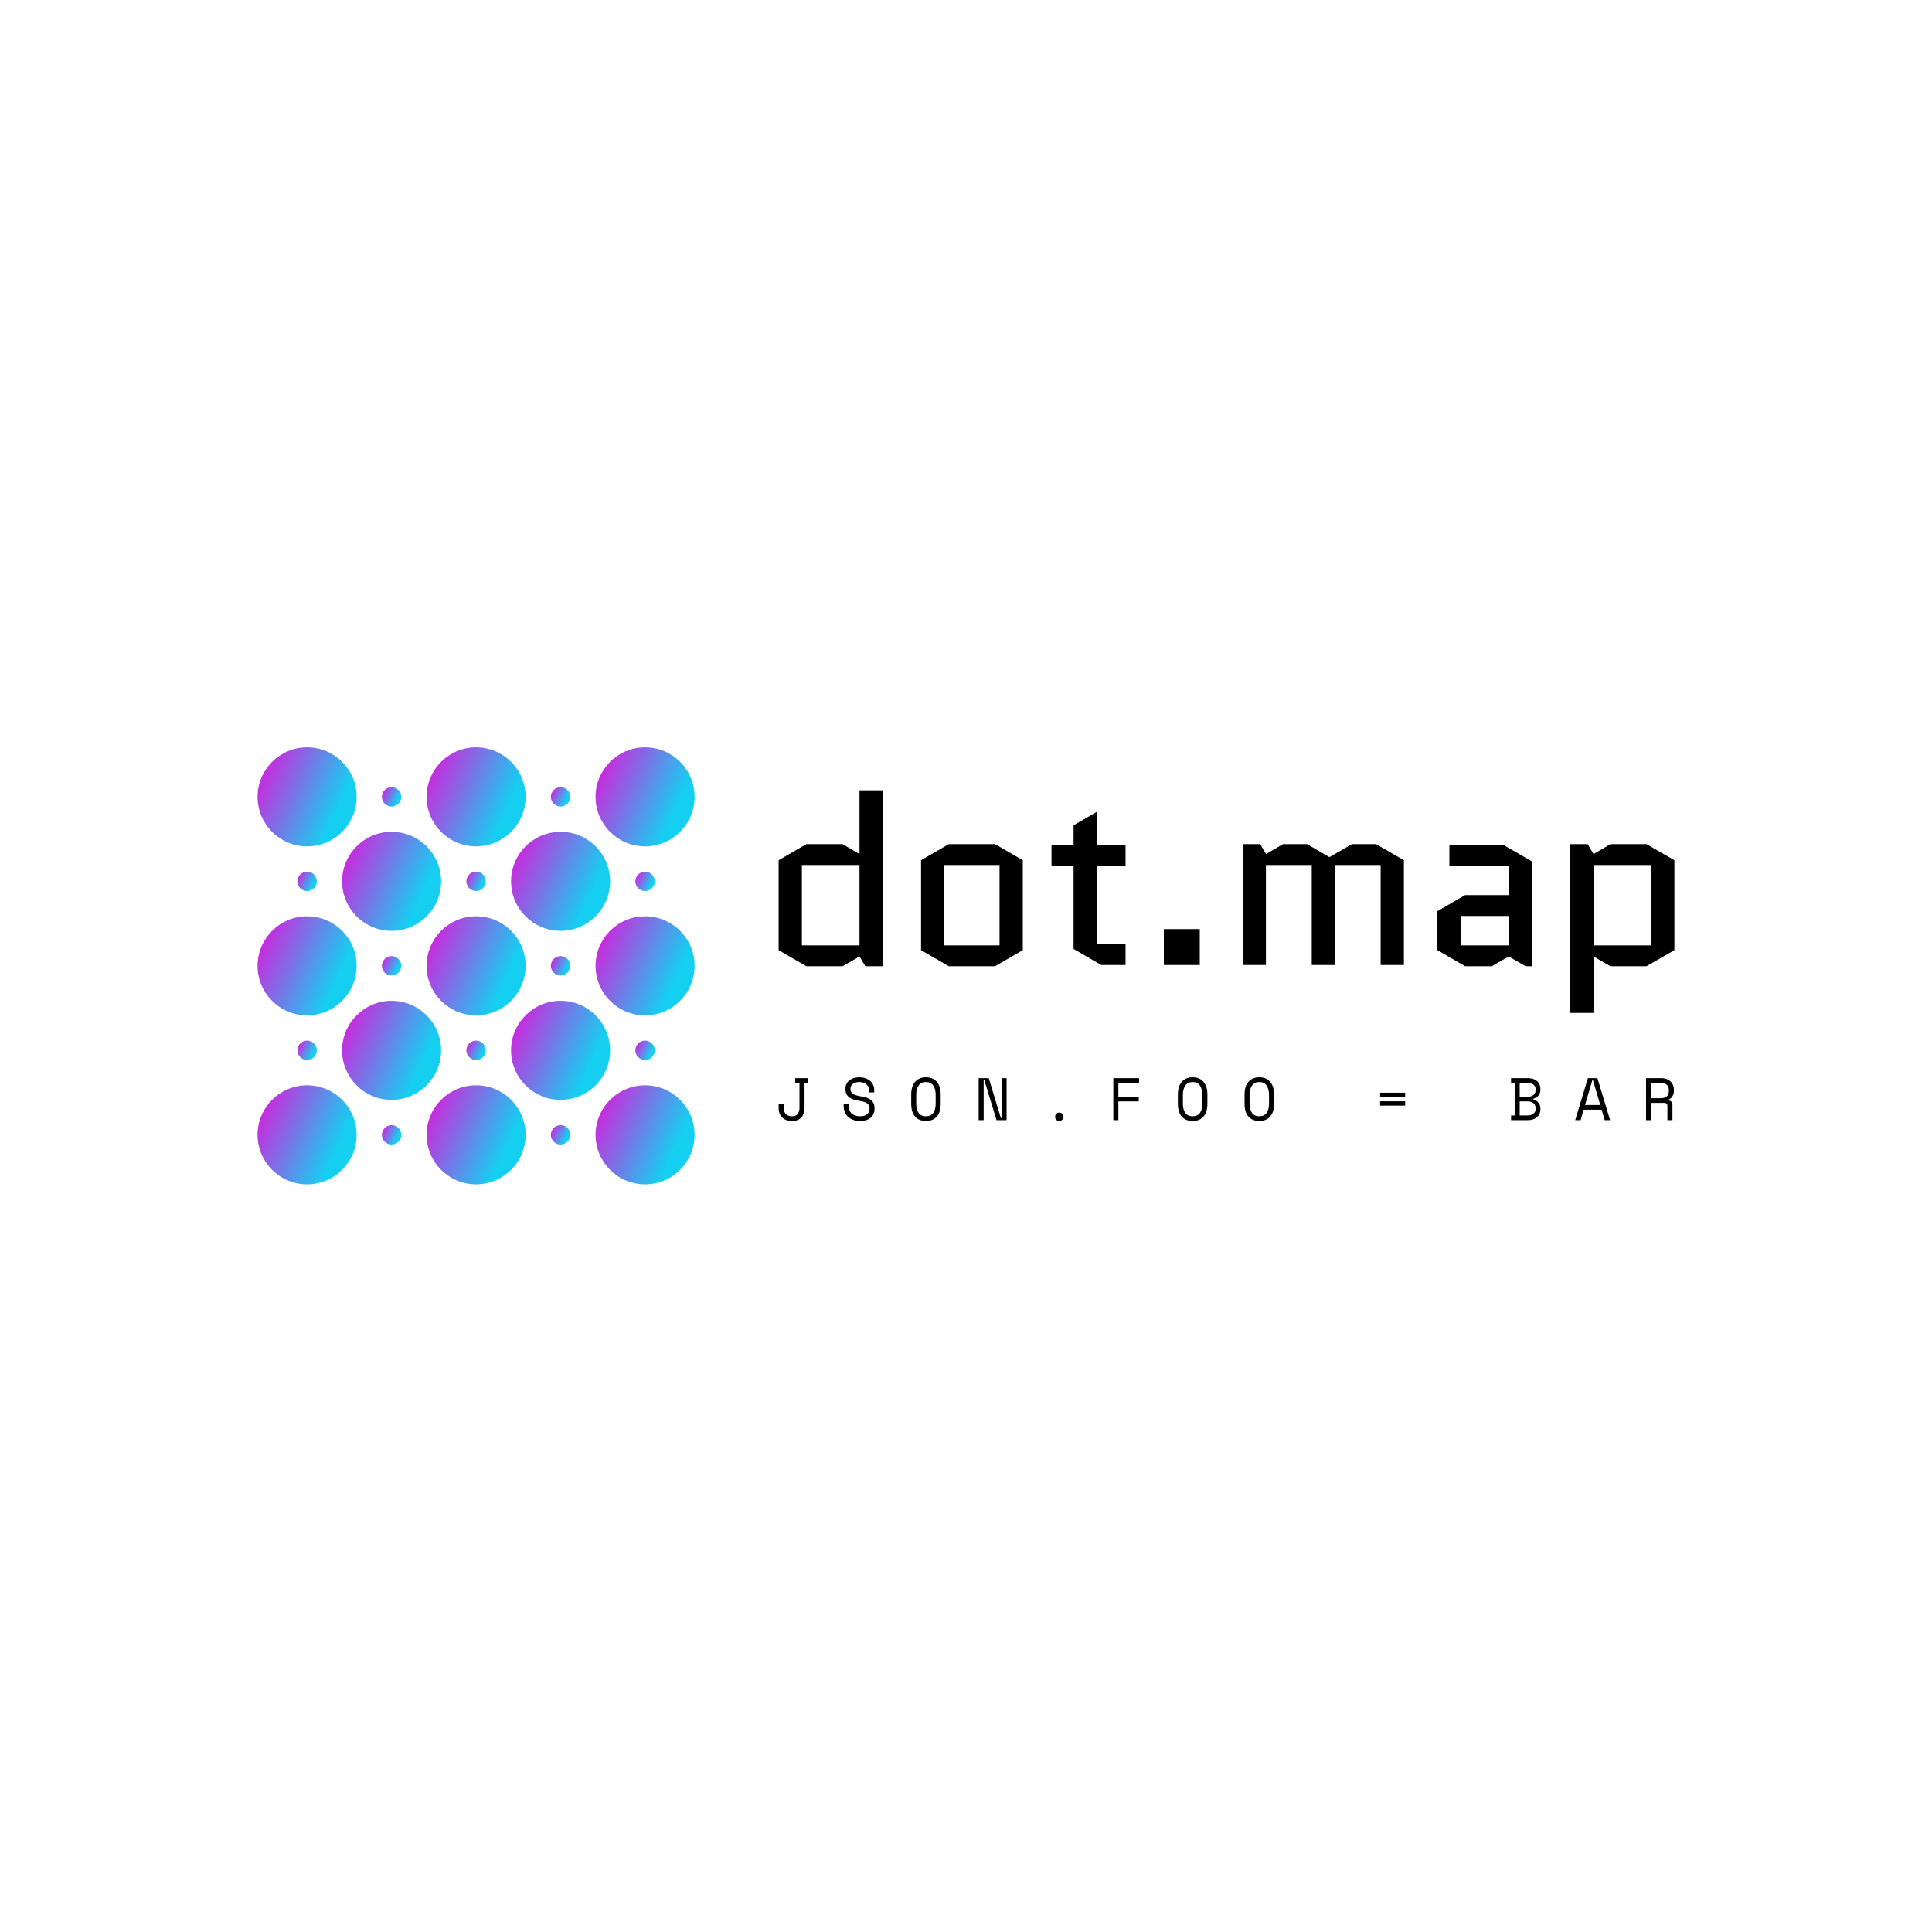 <svg data-v-fde0c5aa="" xmlns="http://www.w3.org/2000/svg" viewBox="0 0 300 300" class="iconLeftSlogan"><!----><defs data-v-fde0c5aa=""><!----></defs><rect data-v-fde0c5aa="" fill="transparent" x="0" y="0" width="300px" height="300px" class="logo-background-square"></rect><defs data-v-fde0c5aa=""><!----></defs><g data-v-fde0c5aa="" id="df5b0bc7-ea6a-4061-9192-33308d778204" fill="#000000" transform="matrix(2.655,0,0,2.655,117.931,110.344)"><path d="M2.74 7.81L1.12 8.75L1.12 14.01L2.74 14.95L4.86 14.95L5.85 14.38L6.19 14.95L7.21 14.95L7.21 4.66L5.85 4.66L5.85 8.39L4.86 7.81ZM5.85 13.73L2.48 13.73L2.48 9.03L5.85 9.03ZM15.40 14.01L15.40 8.75L13.78 7.81L11.07 7.81L9.45 8.75L9.45 14.01L11.07 14.95L13.78 14.95ZM10.81 9.03L14.04 9.03L14.04 13.73L10.81 13.73ZM17.08 9.10L18.37 9.10L18.37 13.94L19.99 14.88L21.41 14.88L21.41 13.66L19.73 13.66L19.73 9.10L21.41 9.10L21.41 7.88L19.73 7.88L19.73 5.92L18.37 6.71L18.37 7.88L17.08 7.88ZM23.65 14.88L25.75 14.88L25.75 12.78L23.65 12.78ZM37.69 8.75L36.06 7.81L34.65 7.81L33.33 8.57L32.03 7.81L30.62 7.81L29.62 8.39L29.29 7.81L28.27 7.81L28.27 14.88L29.62 14.88L29.62 9.03L32.30 9.03L32.30 14.88L33.66 14.88L33.66 9.03L36.33 9.03L36.33 14.88L37.69 14.88ZM41.01 12.01L43.82 12.01L43.82 13.73L41.01 13.73ZM41.27 14.95L42.83 14.95L43.82 14.38L44.81 14.95L45.18 14.95L45.18 8.82L43.55 7.88L40.35 7.88L40.35 9.10L43.82 9.10L43.82 10.79L41.27 10.79L39.65 11.73L39.65 14.01ZM51.88 14.95L53.51 14.01L53.51 8.75L51.88 7.81L49.77 7.81L48.78 8.39L48.44 7.81L47.42 7.81L47.42 17.68L48.78 17.68L48.78 14.38L49.77 14.95ZM48.78 9.03L52.15 9.03L52.15 13.73L48.78 13.73Z"></path></g><defs data-v-fde0c5aa=""><linearGradient data-v-fde0c5aa="" gradientTransform="rotate(25)" id="25bbad0f-dc4a-4eec-91d1-477343ff3412" x1="0%" y1="0%" x2="100%" y2="0%"><stop data-v-fde0c5aa="" offset="0%" stop-color="#E90DDA" stop-opacity="1"></stop><stop data-v-fde0c5aa="" offset="100%" stop-color="#15CFF1" stop-opacity="1"></stop></linearGradient></defs><g data-v-fde0c5aa="" id="ffc2c977-9aa1-49ae-b483-b4f96dcd3c1c" stroke="none" fill="url(#25bbad0f-dc4a-4eec-91d1-477343ff3412)" transform="matrix(0.754,0,0,0.754,36.228,112.275)"><circle cx="15.2" cy="84.8" r="10.2"></circle><circle cx="15.2" cy="67.4" r="2"></circle><circle cx="32.6" cy="50" r="2"></circle><circle cx="32.6" cy="84.8" r="2"></circle><circle cx="32.6" cy="67.4" r="10.2"></circle><circle cx="15.2" cy="50" r="10.2"></circle><circle cx="15.2" cy="32.6" r="2"></circle><circle cx="32.6" cy="15.2" r="2"></circle><circle cx="15.2" cy="15.2" r="10.2"></circle><circle cx="32.6" cy="32.6" r="10.2"></circle><circle cx="50" cy="84.8" r="10.2"></circle><circle cx="50" cy="67.4" r="2"></circle><circle cx="67.4" cy="50" r="2"></circle><circle cx="67.4" cy="84.8" r="2"></circle><circle cx="67.4" cy="67.4" r="10.2"></circle><circle cx="50" cy="50" r="10.2"></circle><circle cx="50" cy="32.6" r="2"></circle><circle cx="67.4" cy="15.2" r="2"></circle><circle cx="50" cy="15.2" r="10.2"></circle><circle cx="84.8" cy="84.8" r="10.2"></circle><circle cx="84.8" cy="67.4" r="2"></circle><circle cx="84.8" cy="50" r="10.2"></circle><circle cx="84.8" cy="32.6" r="2"></circle><circle cx="84.8" cy="15.2" r="10.2"></circle><circle cx="67.4" cy="32.6" r="10.2"></circle></g><defs data-v-fde0c5aa=""><!----></defs><g data-v-fde0c5aa="" id="8e03cb61-83cb-4d2f-a126-df43b2cd3689" fill="#000000" transform="matrix(0.665,0,0,0.665,120.226,163.505)"><path d="M7.07 6.97L7.07 12.74L7.07 12.74Q7.07 14.27 6.32 15.07L6.32 15.07L6.32 15.07Q5.57 15.88 4.13 15.88L4.13 15.88L4.13 15.88Q2.69 15.88 1.85 15.07L1.85 15.07L1.85 15.07Q1.02 14.27 1.02 12.74L1.02 12.74L1.02 11.98L2.20 11.98L2.20 12.74L2.20 12.74Q2.20 13.66 2.67 14.22L2.67 14.22L2.67 14.22Q3.15 14.78 4.13 14.78L4.13 14.78L4.13 14.78Q5.11 14.78 5.50 14.22L5.50 14.22L5.50 14.22Q5.89 13.66 5.89 12.74L5.89 12.74L5.89 6.97L4.89 6.97L4.89 5.88L7.91 5.88L7.91 6.97L7.07 6.97ZM22.16 9.21L22.16 8.71L22.16 8.71Q22.16 8.23 21.97 7.87L21.97 7.87L21.97 7.87Q21.78 7.50 21.46 7.27L21.46 7.27L21.46 7.27Q21.14 7.03 20.72 6.90L20.72 6.90L20.72 6.90Q20.30 6.78 19.84 6.78L19.84 6.78L19.84 6.78Q19.43 6.78 19.07 6.88L19.07 6.88L19.07 6.88Q18.70 6.99 18.42 7.18L18.42 7.18L18.42 7.18Q18.13 7.38 17.96 7.66L17.96 7.66L17.96 7.66Q17.79 7.95 17.79 8.33L17.79 8.33L17.79 8.41L17.79 8.41Q17.79 8.82 17.96 9.11L17.96 9.11L17.96 9.11Q18.13 9.39 18.46 9.60L18.46 9.60L18.46 9.60Q18.79 9.80 19.28 9.93L19.28 9.93L19.28 9.93Q19.77 10.07 20.43 10.16L20.43 10.16L20.43 10.16Q21.97 10.40 22.69 11.07L22.69 11.07L22.69 11.07Q23.42 11.73 23.42 12.85L23.42 12.85L23.42 13.02L23.42 13.02Q23.42 13.65 23.20 14.17L23.20 14.17L23.20 14.17Q22.99 14.70 22.56 15.08L22.56 15.08L22.56 15.08Q22.13 15.46 21.50 15.67L21.50 15.67L21.50 15.67Q20.87 15.88 20.05 15.88L20.05 15.88L20.05 15.88Q19.11 15.88 18.39 15.60L18.39 15.60L18.39 15.60Q17.67 15.33 17.18 14.85L17.18 14.85L17.18 14.85Q16.70 14.36 16.45 13.71L16.45 13.71L16.45 13.71Q16.20 13.06 16.20 12.29L16.20 12.29L16.20 11.87L17.37 11.87L17.37 12.21L17.37 12.21Q17.37 13.50 18.08 14.14L18.08 14.14L18.08 14.14Q18.79 14.78 20.05 14.78L20.05 14.78L20.05 14.78Q21.14 14.78 21.69 14.30L21.69 14.30L21.69 14.30Q22.25 13.82 22.25 13.02L22.25 13.02L22.25 12.94L22.25 12.94Q22.25 12.17 21.68 11.76L21.68 11.76L21.68 11.76Q21.11 11.35 19.84 11.17L19.84 11.17L19.84 11.17Q19.10 11.07 18.50 10.87L18.50 10.87L18.50 10.87Q17.91 10.67 17.49 10.34L17.49 10.34L17.49 10.34Q17.07 10.01 16.84 9.55L16.84 9.55L16.84 9.55Q16.62 9.09 16.62 8.46L16.62 8.46L16.62 8.29L16.62 8.29Q16.62 7.71 16.86 7.24L16.86 7.24L16.86 7.24Q17.09 6.76 17.52 6.41L17.52 6.41L17.52 6.41Q17.95 6.06 18.54 5.87L18.54 5.87L18.54 5.87Q19.14 5.68 19.85 5.68L19.85 5.68L19.85 5.68Q20.68 5.68 21.33 5.92L21.33 5.92L21.33 5.92Q21.98 6.16 22.43 6.56L22.43 6.56L22.43 6.56Q22.88 6.96 23.11 7.50L23.11 7.50L23.11 7.50Q23.34 8.04 23.34 8.62L23.34 8.62L23.34 9.21L22.16 9.21ZM31.98 11.87L31.98 9.69L31.98 9.69Q31.98 7.78 32.89 6.73L32.89 6.73L32.89 6.73Q33.80 5.68 35.42 5.68L35.42 5.68L35.42 5.68Q37.04 5.68 37.95 6.73L37.95 6.73L37.95 6.73Q38.86 7.78 38.86 9.69L38.86 9.69L38.86 11.87L38.86 11.87Q38.86 13.83 37.95 14.85L37.95 14.85L37.95 14.85Q37.04 15.88 35.42 15.88L35.42 15.88L35.42 15.88Q33.80 15.88 32.89 14.85L32.89 14.85L32.89 14.85Q31.98 13.83 31.98 11.87L31.98 11.87ZM35.42 14.78L35.42 14.78L35.42 14.78Q36.55 14.78 37.12 14.01L37.12 14.01L37.12 14.01Q37.69 13.23 37.69 11.79L37.69 11.79L37.69 9.77L37.69 9.77Q37.69 8.43 37.12 7.60L37.12 7.60L37.12 7.60Q36.55 6.78 35.42 6.78L35.42 6.78L35.42 6.78Q34.29 6.78 33.72 7.60L33.72 7.60L33.72 7.60Q33.15 8.43 33.15 9.77L33.15 9.77L33.15 11.79L33.15 11.79Q33.15 13.23 33.72 14.01L33.72 14.01L33.72 14.01Q34.29 14.78 35.42 14.78ZM50.08 5.88L52.91 15.18L53.07 15.18L53.07 5.88L54.25 5.88L54.25 15.68L51.90 15.68L49.07 6.38L48.90 6.38L48.90 15.68L47.73 15.68L47.73 5.88L50.08 5.88ZM65.58 14.90L65.58 14.90L65.58 14.90Q65.58 14.49 65.86 14.20L65.86 14.20L65.86 14.20Q66.15 13.92 66.56 13.92L66.56 13.92L66.56 13.92Q66.96 13.92 67.25 14.20L67.25 14.20L67.25 14.20Q67.54 14.49 67.54 14.90L67.54 14.90L67.54 14.90Q67.54 15.30 67.25 15.59L67.25 15.59L67.25 15.59Q66.96 15.88 66.56 15.88L66.56 15.88L66.56 15.88Q66.15 15.88 65.86 15.59L65.86 15.59L65.86 15.59Q65.58 15.30 65.58 14.90ZM79.17 15.68L79.17 5.88L85.19 5.88L85.19 6.97L80.35 6.97L80.35 10.22L85.11 10.22L85.11 11.31L80.35 11.31L80.35 15.68L79.17 15.68ZM94.25 11.87L94.25 9.69L94.25 9.69Q94.25 7.78 95.16 6.73L95.16 6.73L95.16 6.73Q96.07 5.68 97.69 5.68L97.69 5.68L97.69 5.68Q99.32 5.68 100.23 6.73L100.23 6.73L100.23 6.73Q101.14 7.78 101.14 9.69L101.14 9.69L101.14 11.87L101.14 11.87Q101.14 13.83 100.23 14.85L100.23 14.85L100.23 14.85Q99.32 15.88 97.69 15.88L97.69 15.88L97.69 15.88Q96.07 15.88 95.16 14.85L95.16 14.85L95.16 14.85Q94.25 13.83 94.25 11.87L94.25 11.87ZM97.69 14.78L97.69 14.78L97.69 14.78Q98.83 14.78 99.39 14.01L99.39 14.01L99.39 14.01Q99.96 13.23 99.96 11.79L99.96 11.79L99.96 9.77L99.96 9.77Q99.96 8.43 99.39 7.60L99.39 7.60L99.39 7.60Q98.83 6.78 97.69 6.78L97.69 6.78L97.69 6.78Q96.56 6.78 95.99 7.60L95.99 7.60L95.99 7.60Q95.42 8.43 95.42 9.77L95.42 9.77L95.42 11.79L95.42 11.79Q95.42 13.23 95.99 14.01L95.99 14.01L95.99 14.01Q96.56 14.78 97.69 14.78ZM109.82 11.87L109.82 9.69L109.82 9.69Q109.82 7.78 110.73 6.73L110.73 6.73L110.73 6.73Q111.64 5.68 113.26 5.68L113.26 5.68L113.26 5.68Q114.88 5.68 115.79 6.73L115.79 6.73L115.79 6.73Q116.70 7.78 116.70 9.69L116.70 9.69L116.70 11.87L116.70 11.87Q116.70 13.83 115.79 14.85L115.79 14.85L115.79 14.85Q114.88 15.88 113.26 15.88L113.26 15.88L113.26 15.88Q111.64 15.88 110.73 14.85L110.73 14.85L110.73 14.85Q109.82 13.83 109.82 11.87L109.82 11.87ZM113.26 14.78L113.26 14.78L113.26 14.78Q114.39 14.78 114.96 14.01L114.96 14.01L114.96 14.01Q115.53 13.23 115.53 11.79L115.53 11.79L115.53 9.77L115.53 9.77Q115.53 8.43 114.96 7.60L114.96 7.60L114.96 7.60Q114.39 6.78 113.26 6.78L113.26 6.78L113.26 6.78Q112.13 6.78 111.56 7.60L111.56 7.60L111.56 7.60Q110.99 8.43 110.99 9.77L110.99 9.77L110.99 11.79L110.99 11.79Q110.99 13.23 111.56 14.01L111.56 14.01L111.56 14.01Q112.13 14.78 113.26 14.78ZM141.47 10.28L141.47 9.27L147.32 9.27L147.32 10.28L141.47 10.28ZM141.47 12.29L141.47 11.28L147.32 11.28L147.32 12.29L141.47 12.29ZM172.05 15.68L172.05 14.59L172.89 14.59L172.89 6.97L172.05 6.97L172.05 5.88L176.01 5.88L176.01 5.88Q176.71 5.88 177.25 6.08L177.25 6.08L177.25 6.08Q177.79 6.27 178.16 6.61L178.16 6.61L178.16 6.61Q178.53 6.94 178.72 7.41L178.72 7.41L178.72 7.41Q178.91 7.88 178.91 8.43L178.91 8.43L178.91 8.60L178.91 8.60Q178.91 9.00 178.78 9.34L178.78 9.34L178.78 9.34Q178.65 9.67 178.43 9.94L178.43 9.94L178.43 9.94Q178.21 10.21 177.91 10.39L177.91 10.39L177.91 10.39Q177.60 10.58 177.25 10.68L177.25 10.68L177.25 10.85L177.25 10.85Q177.95 11.05 178.43 11.60L178.43 11.60L178.43 11.60Q178.91 12.15 178.91 12.95L178.91 12.95L178.91 13.12L178.91 13.12Q178.91 13.66 178.72 14.13L178.72 14.13L178.72 14.13Q178.53 14.60 178.16 14.95L178.16 14.95L178.16 14.95Q177.79 15.29 177.25 15.48L177.25 15.48L177.25 15.48Q176.71 15.68 176.01 15.68L176.01 15.68L172.05 15.68ZM174.06 11.31L174.06 14.59L175.92 14.59L175.92 14.59Q176.75 14.59 177.27 14.17L177.27 14.17L177.27 14.17Q177.79 13.76 177.79 13.03L177.79 13.03L177.79 12.95L177.79 12.95Q177.79 12.19 177.30 11.75L177.30 11.75L177.30 11.75Q176.81 11.31 175.97 11.31L175.97 11.31L174.06 11.31ZM174.06 6.97L174.06 10.22L175.97 10.22L175.97 10.22Q176.81 10.22 177.30 9.79L177.30 9.79L177.30 9.79Q177.79 9.35 177.79 8.60L177.79 8.60L177.79 8.51L177.79 8.51Q177.79 7.80 177.27 7.38L177.27 7.38L177.27 7.38Q176.75 6.97 175.92 6.97L175.92 6.97L174.06 6.97ZM193.91 15.68L193.20 13.24L189.00 13.24L188.29 15.68L187.03 15.68L189.99 5.88L192.21 5.88L195.17 15.68L193.91 15.68ZM191.18 6.38L191.02 6.38L189.32 12.15L192.88 12.15L191.18 6.38ZM209.73 12.15L209.73 15.68L208.56 15.68L208.56 12.40L208.56 12.40Q208.56 12.04 208.39 11.84L208.39 11.84L208.39 11.84Q208.22 11.65 207.80 11.65L207.80 11.65L204.75 11.65L204.75 15.68L203.57 15.68L203.57 5.88L207.07 5.88L207.07 5.88Q207.83 5.88 208.39 6.10L208.39 6.10L208.39 6.10Q208.95 6.31 209.32 6.68L209.32 6.68L209.32 6.68Q209.69 7.04 209.88 7.53L209.88 7.53L209.88 7.53Q210.07 8.01 210.07 8.54L210.07 8.54L210.07 8.96L210.07 8.96Q210.07 9.51 209.77 10.05L209.77 10.05L209.77 10.05Q209.47 10.60 208.84 10.89L208.84 10.89L208.84 11.06L208.84 11.06Q209.26 11.13 209.50 11.40L209.50 11.40L209.50 11.40Q209.73 11.66 209.73 12.15L209.73 12.15ZM204.75 6.97L204.75 10.56L206.93 10.56L206.93 10.56Q207.93 10.56 208.41 10.13L208.41 10.13L208.41 10.13Q208.89 9.70 208.89 8.88L208.89 8.88L208.89 8.62L208.89 8.62Q208.89 7.88 208.41 7.43L208.41 7.43L208.41 7.43Q207.93 6.97 206.93 6.97L206.93 6.97L204.75 6.97Z"></path></g></svg>